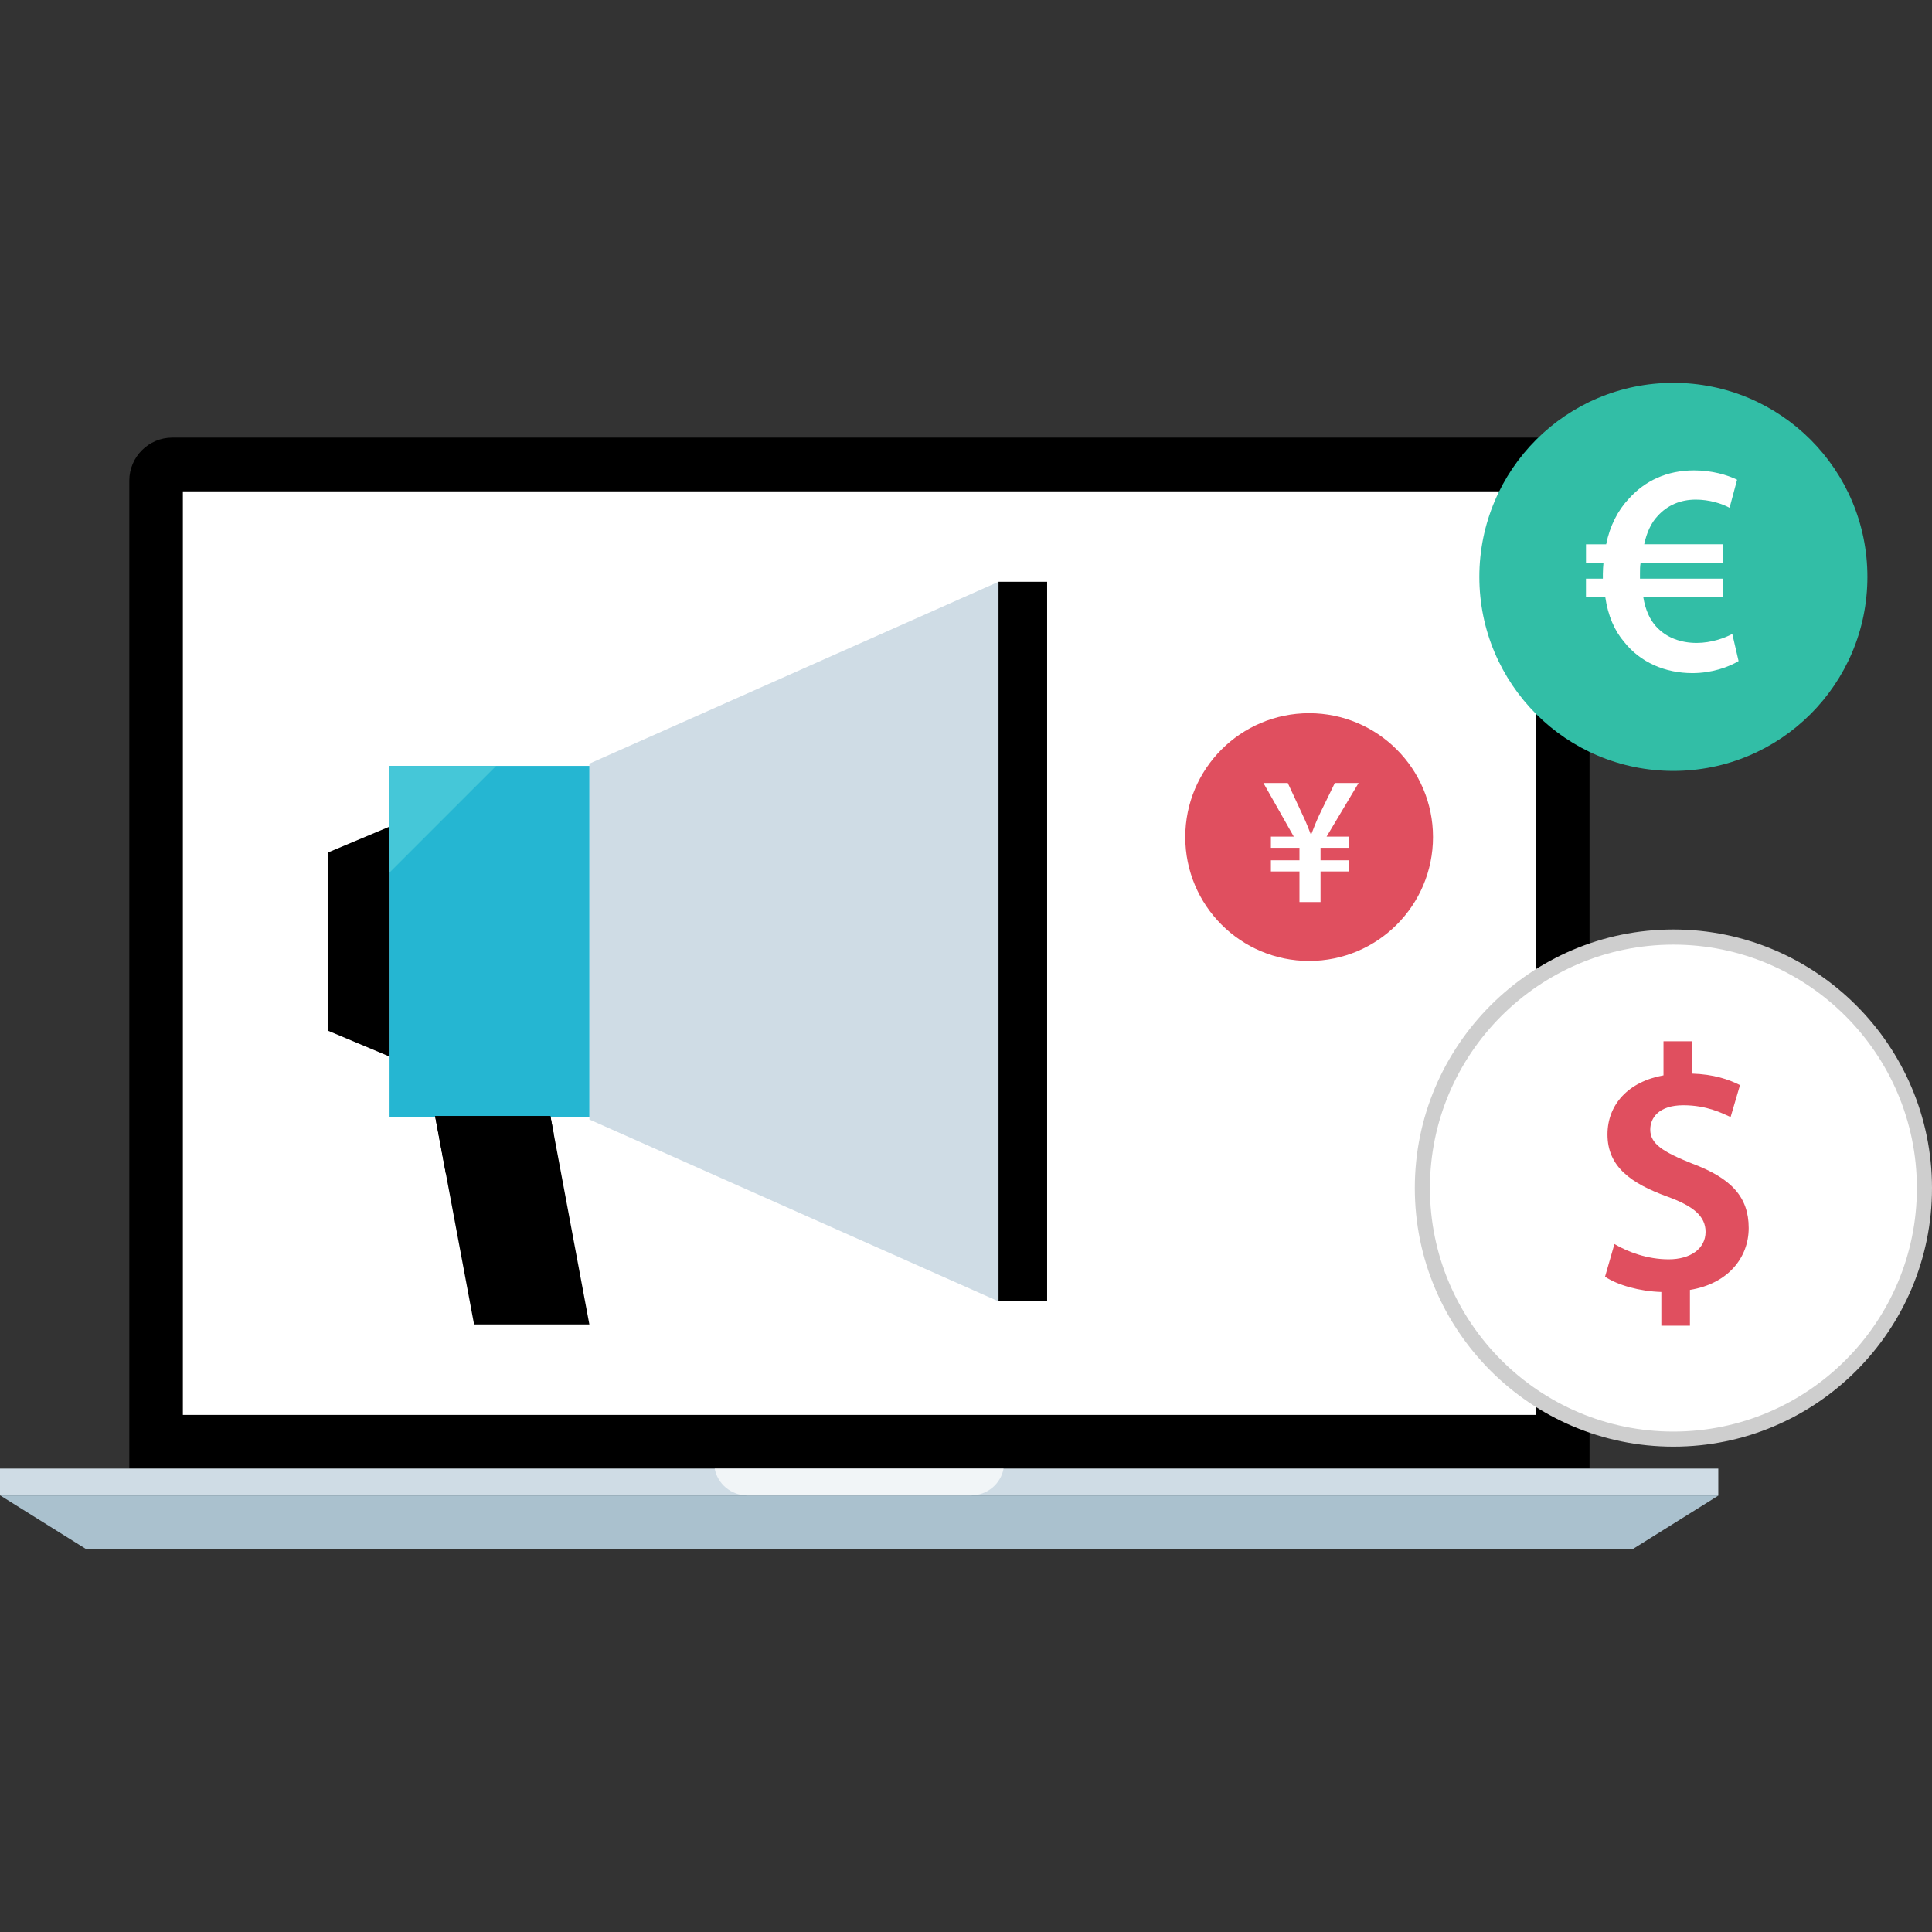 <?xml version="1.0" encoding="iso-8859-1"?>
<!-- Generator: Adobe Illustrator 19.0.0, SVG Export Plug-In . SVG Version: 6.00 Build 0)  -->
<svg version="1.1" id="Layer_1" xmlns="http://www.w3.org/2000/svg" xmlns:xlink="http://www.w3.org/1999/xlink" x="0px" y="0px"
	 viewBox="0 0 511.328 511.328" style="enable-background:new 0 0 511.328 511.328;" xml:space="preserve">
<rect x="0" y="0" width="511.328" height="511.328" fill="#333333" stroke="none"/>
<path d="M420.688,388.68V127.192c0-6.256-5.12-11.368-11.368-11.368H45.592c-6.256,0-11.368,5.12-11.368,11.368V388.68
	C34.224,388.68,421.648,388.68,420.688,388.68z"/>
<rect x="48.4" y="130.04" style="fill:#FFFFFF;" width="358.048" height="244.432"/>
<rect y="388.68" style="fill:#CFDCE5;" width="454.768" height="7.112"/>
<polygon style="fill:#AAC1CE;" points="432.104,410 22.816,410 0.072,395.792 454.84,395.792 "/>
<g style="opacity:0.7;">
	<path style="fill:#FFFFFF;" d="M265.608,388.68h-76.456c0.728,3.984,4.28,7.112,8.736,7.112h58.984
		C261.328,395.792,264.888,392.672,265.608,388.68z"/>
</g>
<rect x="264.24" y="153.976" width="12.896" height="190.448"/>
<polygon style="fill:#CFDCE5;" points="155.984,296.288 264.272,344.432 264.272,153.976 155.984,202.112 "/>
<rect x="103.104" y="202.704" style="fill:#25B6D2;" width="52.88" height="92.992"/>
<polygon points="103.104,279.632 86.72,272.752 86.72,225.656 103.104,218.776 "/>
<polygon points="155.984,350.528 125.472,350.528 115.152,295.368 145.672,295.368 "/>
<polygon style="fill:#45C7D8;" points="103.104,230.92 103.104,202.704 131.312,202.704 "/>
<polygon points="145.672,295.368 146.536,299.992 118.008,310.64 115.152,295.368 "/>
<circle style="fill:#FFFFFF;" cx="442.88" cy="314.44" r="66.432"/>
<path style="fill:#CECECE;" d="M442.888,382.872c-37.736,0-68.44-30.696-68.44-68.432S405.152,246,442.888,246
	s68.44,30.696,68.44,68.44S480.624,382.872,442.888,382.872z M442.888,250.008c-35.528,0-64.44,28.904-64.44,64.44
	c0,35.52,28.904,64.432,64.44,64.432s64.44-28.904,64.44-64.432C507.328,278.912,478.424,250.008,442.888,250.008z"/>
<path style="fill:#E04F5F;" d="M439.696,350.872v-8.928c-5.8-0.176-11.592-1.832-14.904-4.048l2.488-8.648
	c3.584,2.12,8.744,4.048,14.36,4.048c5.8,0,9.76-2.848,9.76-7.272c0-4.144-3.224-6.816-10.032-9.296
	c-9.672-3.496-15.928-7.912-15.928-16.48c0-7.912,5.52-13.984,14.824-15.64v-9.024h7.544v8.56c5.8,0.176,9.76,1.56,12.704,3.04
	l-2.488,8.456c-2.208-1-6.256-3.12-12.512-3.12c-6.448,0-8.752,3.312-8.752,6.44c0,3.776,3.32,5.888,11.144,9.016
	c10.304,3.864,14.912,8.832,14.912,17.032c0,7.824-5.44,14.728-15.552,16.384v9.48H439.696z"/>
<circle style="fill:#32BEA6;" cx="442.88" cy="152.68" r="51.352"/>
<path style="fill:#FFFFFF;" d="M460.136,174.96c-2.632,1.6-7.104,3.192-12.208,3.192c-7.264,0-13.816-2.872-18.048-8.224
	c-2.552-2.952-4.304-6.944-5.024-11.896h-5.112v-4.872h4.472c0-0.4,0-0.88,0-1.28c0-0.96,0.08-2,0.16-2.872h-4.624v-4.952h5.344
	c0.96-4.872,3.12-9.016,5.992-12.056c4.304-4.792,10.136-7.504,17.24-7.504c4.792,0,8.784,1.192,11.416,2.472l-1.992,7.424
	c-2.08-1.12-5.352-2.16-8.944-2.16c-3.992,0-7.504,1.44-10.144,4.392c-1.672,1.76-2.864,4.392-3.504,7.424h20.912V149H434.2
	c-0.16,0.88-0.16,1.832-0.16,2.792c0,0.48,0,0.88,0,1.36h22.032v4.872h-21.16c0.56,3.432,1.76,5.984,3.432,7.824
	c2.72,2.96,6.544,4.312,10.704,4.312c3.912,0,7.584-1.352,9.424-2.392L460.136,174.96z"/>
<circle style="fill:#E04F5F;" cx="346.48" cy="221.544" r="32.784"/>
<path style="fill:#FFFFFF;" d="M343.92,238.736v-8.096h-7.56v-2.96h7.56v-3.296h-7.56v-2.96h6.056l-8.04-14.2h6.448l4.072,8.768
	c0.864,1.792,1.408,3.296,2.032,4.848h0.104c0.576-1.456,1.208-3.152,2.032-4.944l4.216-8.672h6.296l-8.48,14.2h6.008v2.96h-7.608
	v3.296h7.608v2.96h-7.608v8.096L343.92,238.736L343.92,238.736z"/>
<g>
</g>
<g>
</g>
<g>
</g>
<g>
</g>
<g>
</g>
<g>
</g>
<g>
</g>
<g>
</g>
<g>
</g>
<g>
</g>
<g>
</g>
<g>
</g>
<g>
</g>
<g>
</g>
<g>
</g>
</svg>
